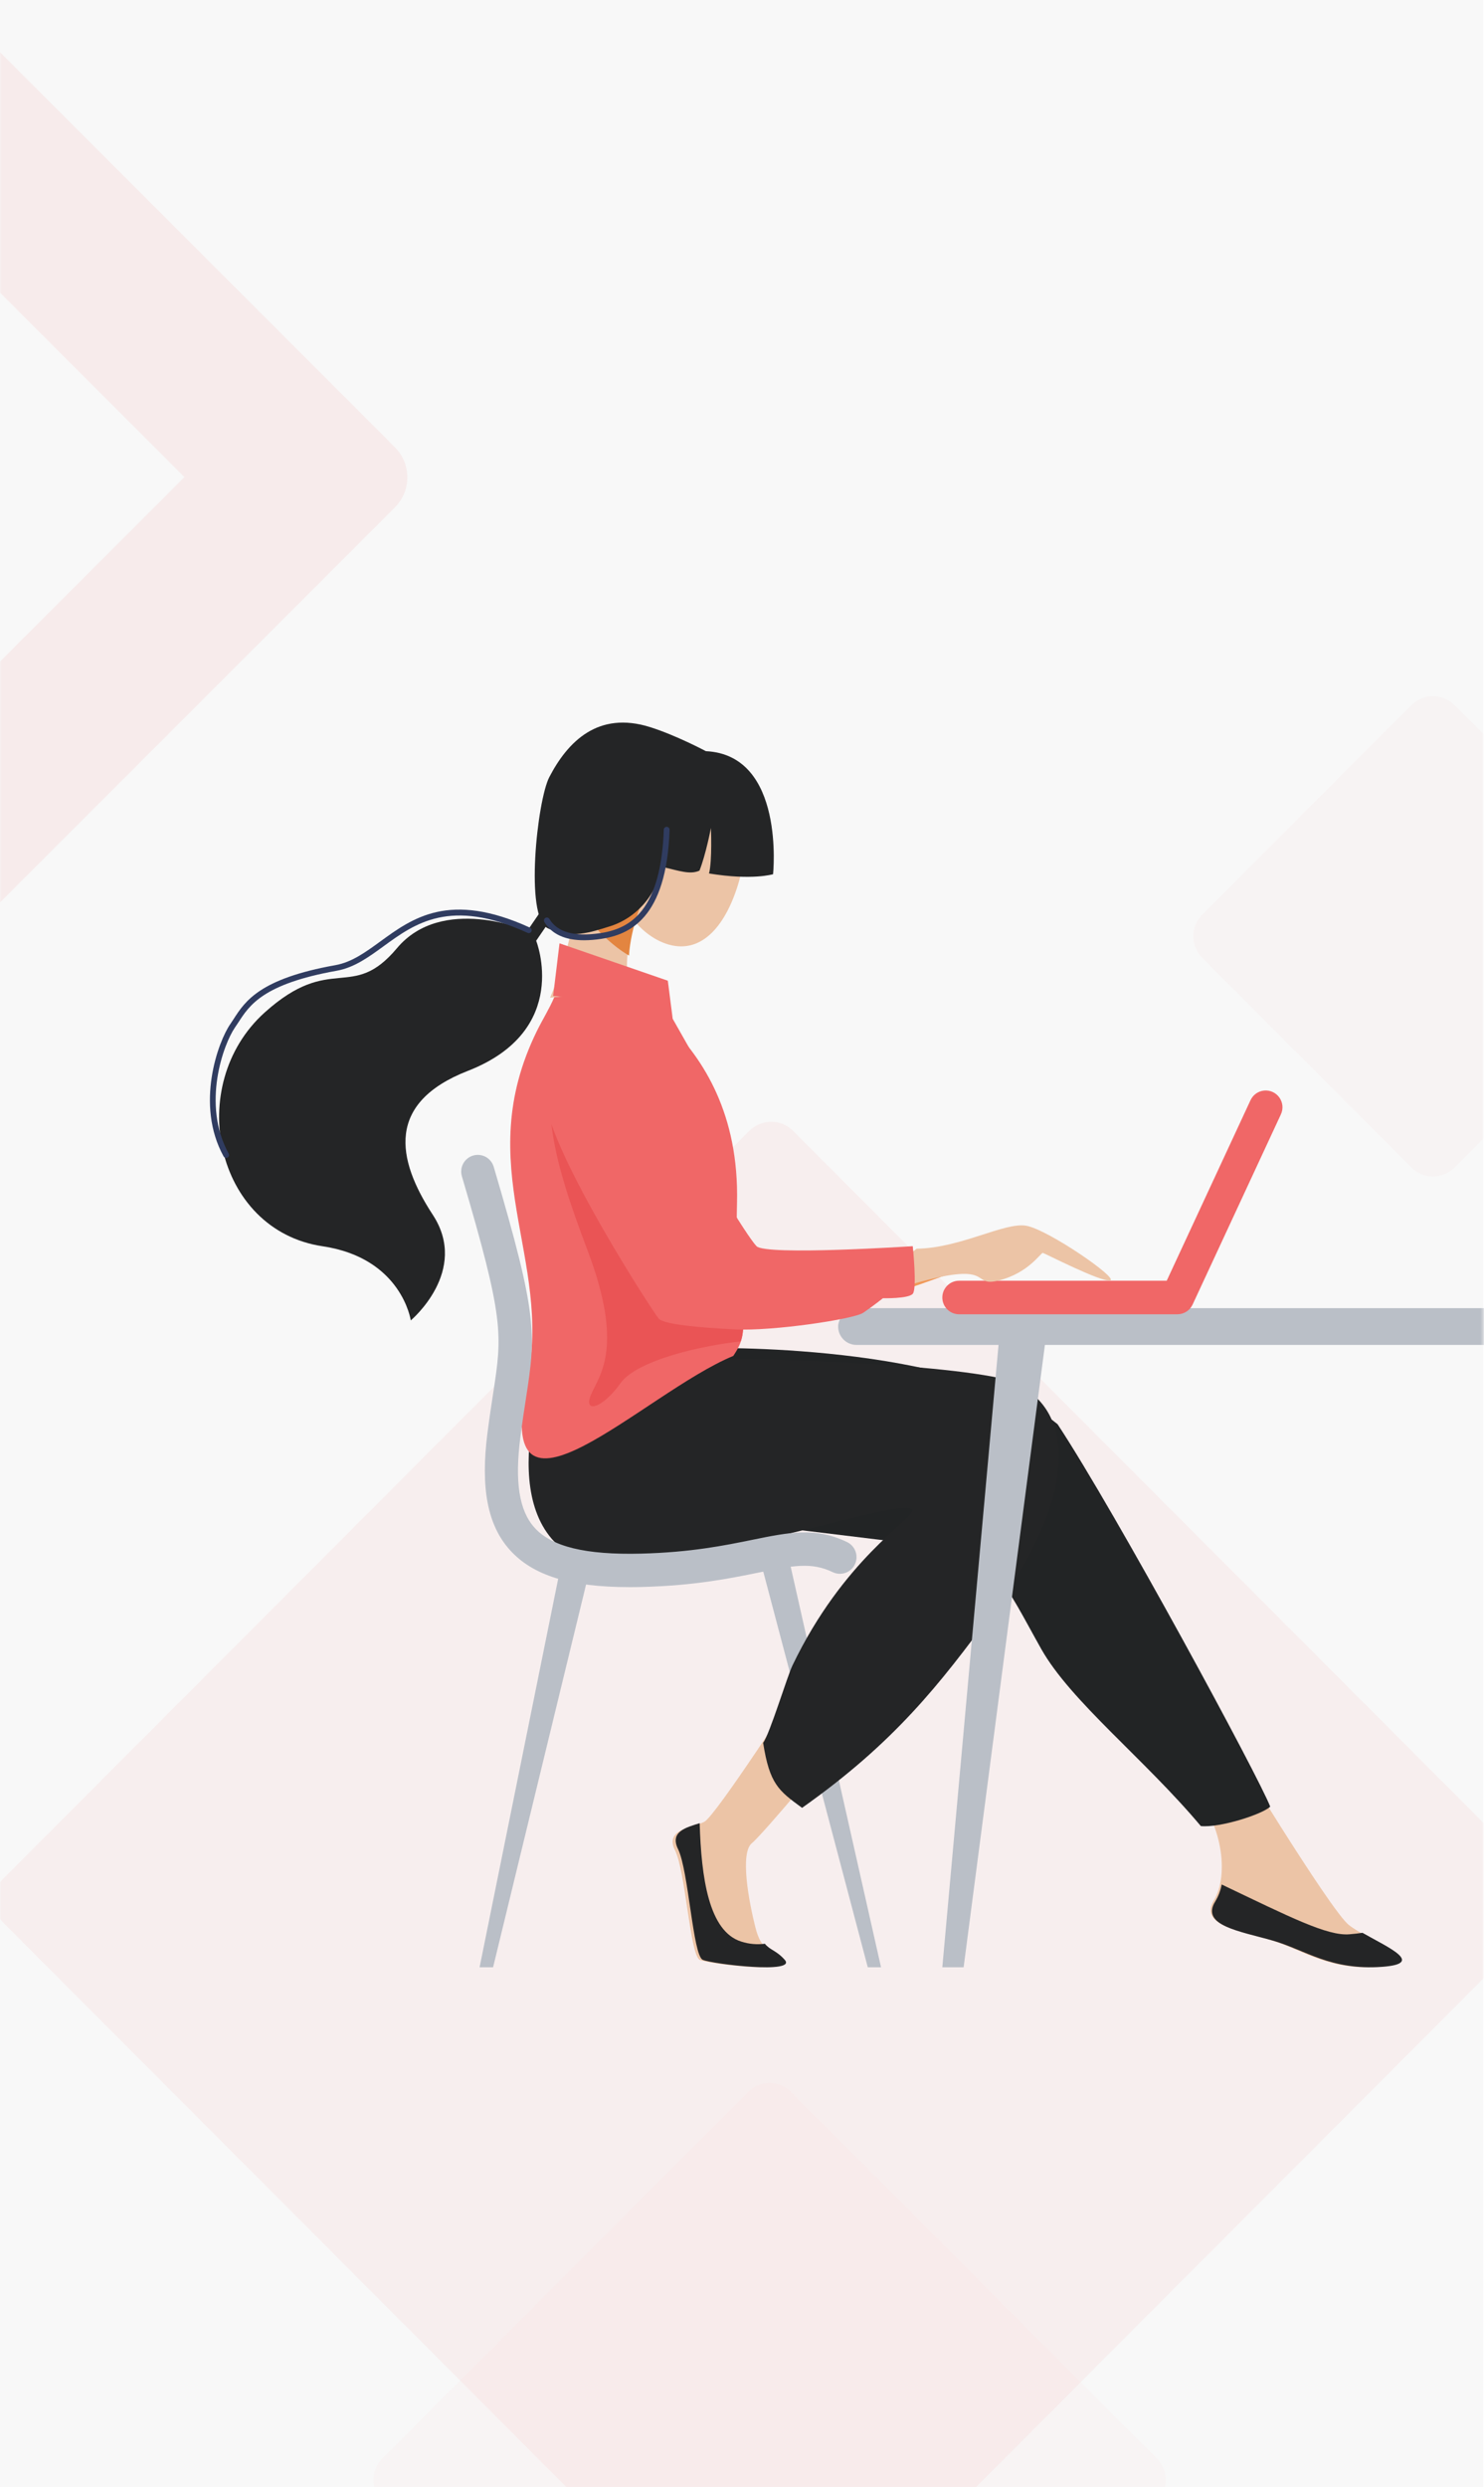 <svg width="573" height="960" viewBox="0 0 573 960" fill="none" xmlns="http://www.w3.org/2000/svg">
<rect y="-124" width="572.691" height="1277.91" fill="#F8F8F8"/>
<mask id="mask0_125_13794" style="mask-type:alpha" maskUnits="userSpaceOnUse" x="0" y="-124" width="573" height="1278">
<rect y="-124" width="572.691" height="1277.91" fill="white"/>
</mask>
<g mask="url(#mask0_125_13794)">
<path opacity="0.026" fill-rule="evenodd" clip-rule="evenodd" d="M288.78 807.464C293.402 802.833 300.906 802.833 305.529 807.464L446.666 948.863C451.276 953.482 451.276 960.962 446.666 965.581L305.529 1106.98C300.906 1111.61 293.402 1111.61 288.78 1106.98L147.643 965.581C143.032 960.962 143.032 953.482 147.643 948.863L288.78 807.464Z" fill="#FF6A6A"/>
<g opacity="0.038" filter="url(#filter0_f_125_13794)">
<path fill-rule="evenodd" clip-rule="evenodd" d="M544.934 272.166C549.557 267.535 557.061 267.535 561.683 272.166L642.377 353.01C646.988 357.629 646.988 365.109 642.377 369.728L561.683 450.572C557.061 455.203 549.557 455.203 544.934 450.572L464.24 369.728C459.63 365.109 459.63 357.629 464.24 353.01L544.934 272.166Z" fill="#F06767"/>
</g>
<path opacity="0.066" fill-rule="evenodd" clip-rule="evenodd" d="M289.399 436.409C294.022 431.778 301.526 431.778 306.149 436.409L594.423 725.219C599.033 729.838 599.033 737.318 594.423 741.937L306.149 1030.75C301.526 1035.38 294.022 1035.38 289.399 1030.75L1.125 741.937C-3.485 737.318 -3.485 729.838 1.125 725.219L289.399 436.409Z" fill="#F06767"/>
<path opacity="0.09" fill-rule="evenodd" clip-rule="evenodd" d="M152.476 195.833C158.88 189.428 158.871 179.035 152.454 172.618L-28.79 -8.626C-35.207 -15.043 -45.6 -15.052 -52.005 -8.647L-232.913 172.261C-239.318 178.665 -239.308 189.059 -232.891 195.475L-51.647 376.719C-45.231 383.136 -34.837 383.146 -28.433 376.741L152.476 195.833ZM-40.322 72.615L71.213 184.15L-40.115 295.478L-151.65 183.943L-40.322 72.615Z" fill="#F06767"/>
<rect width="357.34" height="14.199" rx="7.099" transform="matrix(-1 0 0 1 680.958 504.895)" fill="#BABFC7"/>
<path d="M238.346 327.002C233.518 343.734 245.305 360.976 258.283 364.598C271.262 368.22 280.53 356.853 285.358 340.121C290.186 323.389 283.572 306.891 270.589 303.269C257.606 299.647 243.169 310.274 238.346 327.002Z" fill="#ECC4A6"/>
<path d="M308.897 650.435C308.897 650.435 276.312 700.974 271.909 703.173C267.506 705.371 256.507 705.915 260.631 714.144C264.755 722.372 266.407 754.795 270.243 756.446C274.079 758.096 307.098 761.931 302.146 756.446C297.193 750.96 294.15 753.703 291.65 743.811C289.151 733.919 285.645 715.241 290.318 711.396C294.992 707.552 323.617 672.971 323.617 672.971L308.897 650.435Z" fill="#ECC4A6"/>
<path d="M473.864 671.733C473.864 671.733 513.465 737.085 520.801 742.96C528.136 748.834 552.329 757.651 532.534 759.117C512.738 760.583 503.201 752.509 490.732 748.834C478.262 745.159 462.868 742.96 468.735 733.415C474.601 723.87 472.162 703.03 459.514 689.81C446.866 676.59 473.864 671.733 473.864 671.733Z" fill="#ECC4A6"/>
<path fill-rule="evenodd" clip-rule="evenodd" d="M271.307 520.327C271.307 520.327 369.448 517.76 408.358 549.706C431.118 584.228 486.176 686.083 490.455 697.29C487.519 700.228 470.998 705.54 463.659 704.793C441.999 678.961 413.374 656.622 401.99 636.359C387.957 611.384 383.632 598.899 360.877 596.694C338.121 594.49 286.723 587.147 271.307 587.147C255.891 587.147 271.307 520.327 271.307 520.327Z" fill="#222425"/>
<path fill-rule="evenodd" clip-rule="evenodd" d="M185.178 759.293H190.392L227.775 605.471H216.307L185.178 759.293Z" fill="#BABFC7"/>
<path fill-rule="evenodd" clip-rule="evenodd" d="M340.183 759.293H335.059L292.853 599.555H304.139L340.183 759.293Z" fill="#BABFC7"/>
<path fill-rule="evenodd" clip-rule="evenodd" d="M215.392 514.361L272.583 524.195C272.583 524.195 348.584 524.89 383.326 531.342C414.932 537.203 419.602 572.981 383.326 622.265C362.727 650.255 345.31 672.598 309.695 697.764C300.631 691.134 297.168 688.613 294.661 672.68C297.242 669.157 303.914 647.116 305.985 642.801C325.684 601.766 351.982 586.84 352.363 582.805C347.95 575.657 235.417 620.069 213.041 593.942C191.656 568.995 215.392 514.361 215.392 514.361Z" fill="#242526"/>
<path fill-rule="evenodd" clip-rule="evenodd" d="M214.024 384.852C229.072 382.746 244.401 385.603 258.734 395.956C271.264 408.7 285.437 429.717 284.569 464.385C283.464 508.407 291.396 511.237 283.124 523.344C248.627 537.539 189.625 598.645 203.522 533.157C213.579 485.741 181.453 450.391 207.371 397.793C209.482 393.511 212.115 389.363 214.024 384.852Z" fill="#F06767"/>
<path fill-rule="evenodd" clip-rule="evenodd" d="M284.572 480.771C285.244 503.764 288.503 510.54 286.013 517.747C271.9 519.183 246.091 524.812 239.642 533.804C232.277 544.094 224.912 545.562 228.332 537.97C231.752 530.377 240.871 519.587 226.854 482.583C212.838 445.579 206.2 420.586 219.95 394.854L284.572 480.771Z" fill="#EA5455"/>
<path d="M212.393 385.086C221.713 363.498 224.001 339.241 224.001 339.241L248.4 346.294C248.4 346.294 234.558 376.683 247.847 387.538C251.161 390.212 254.334 393.049 257.356 396.037C242.942 385.827 227.526 383.009 212.393 385.086Z" fill="#ECC4A6"/>
<path d="M223.991 343.705C225.434 342.448 227.218 340.88 229.14 339.241L249.032 344.988L249.073 345.092C248.612 346.169 243.541 357.705 242.864 368.822C236.935 365.308 230.449 359.583 223.042 349.579C223.424 347.358 223.742 345.376 223.991 343.705Z" fill="#E38540"/>
<path d="M230.175 392C255.244 400.747 252.464 427.186 275.539 466.12C287.48 486.28 298.555 485.98 298.555 485.98C319.241 485.875 339.902 484.566 360.436 482.063C381.647 479.471 382.991 485.783 368.261 491.058C338.506 501.698 307.633 513.156 282.734 510.394C257.836 507.632 215.261 444.101 213.065 427.564C210.027 404.707 217.549 387.585 230.175 392Z" fill="#F09959"/>
<path fill-rule="evenodd" clip-rule="evenodd" d="M243.098 612.571C244.649 612.571 246.232 612.571 247.861 612.511C268.175 612.005 281.999 609.183 293.11 606.917C306.083 604.269 313.245 602.807 321.546 606.802C324.74 608.334 328.565 606.975 330.09 603.768C331.615 600.56 330.263 596.717 327.07 595.185C314.879 589.337 304.679 591.42 290.561 594.302C279.94 596.467 266.729 599.166 247.546 599.644C226.074 600.182 212.982 596.982 206.36 589.59C200.448 583.003 198.718 571.938 200.919 554.763C201.67 548.888 202.425 544.001 203.089 539.685C204.96 527.521 206.196 519.458 204.663 507.046C203.244 495.507 199.437 480.135 190.628 450.332C189.974 448.128 188.199 446.442 185.972 445.909C183.745 445.376 181.404 446.076 179.831 447.747C178.258 449.418 177.691 451.806 178.345 454.01C194.76 509.546 193.904 514.957 190.422 537.722C189.749 542.112 188.985 547.086 188.212 553.126C185.498 574.305 188.244 588.629 196.847 598.214C205.692 608.075 220.061 612.571 243.098 612.571Z" fill="#BABFC7"/>
<path fill-rule="evenodd" clip-rule="evenodd" d="M471.719 727.345C498.232 740.003 512.505 747.256 521.001 746.566C523.009 746.404 524.695 746.201 526.08 745.989C535.537 751.443 550.626 757.894 533.648 759.12C513.668 760.562 504.05 752.62 491.468 749.005C478.885 745.39 463.352 743.226 469.272 733.837C470.472 731.83 471.301 729.633 471.719 727.345Z" fill="#242526"/>
<path fill-rule="evenodd" clip-rule="evenodd" d="M270.152 703.681C270.792 724.672 273.626 745.473 286.256 749.394C289.19 750.335 292.289 750.615 295.34 750.216C297.324 752.714 299.749 752.741 303.001 756.417C307.915 761.958 275.166 758.084 271.346 756.417C267.527 754.75 265.896 722.012 261.809 713.687C258.443 706.857 265.21 705.26 270.152 703.681Z" fill="#242526"/>
<path fill-rule="evenodd" clip-rule="evenodd" d="M370.318 507.262H454.62C457.137 507.261 459.424 505.8 460.485 503.516L494.553 430.156C495.56 428.053 495.359 425.572 494.028 423.659C492.697 421.746 490.441 420.697 488.121 420.912C485.801 421.128 483.777 422.574 482.82 424.699L450.493 494.314H370.318C366.745 494.314 363.848 497.213 363.848 500.788C363.848 504.363 366.745 507.262 370.318 507.262Z" fill="#F06767"/>
<path d="M353.917 481.96C370.961 481.712 387.862 471.621 396.259 473.095C404.657 474.57 432.078 493.462 428.628 494.197C425.178 494.932 403.427 483.742 402.664 483.573C401.901 483.403 397.231 491.322 385.619 494.229C374.008 497.137 385.541 485.589 349.552 496.383C326.172 503.407 353.917 481.96 353.917 481.96Z" fill="#ECC4A6"/>
<path fill-rule="evenodd" clip-rule="evenodd" d="M216.039 364.089L213.576 384.414C213.576 384.414 235.252 385.737 246.036 391.961C256.819 398.184 272.738 416.152 272.738 416.152L259.737 393.204L257.86 378.521L216.039 364.089Z" fill="#F06767"/>
<path fill-rule="evenodd" clip-rule="evenodd" d="M225.623 389.338C241.891 386.292 249.416 400.852 259.963 424.623C270.51 448.394 288.513 477.256 292.103 480.981C295.694 484.706 352.436 480.981 352.436 480.981C352.436 480.981 354.153 497.399 352.436 499.358C350.718 501.316 340.911 501.073 340.911 501.073C340.911 501.073 336.985 504.206 333.307 506.683C329.63 509.16 298.476 513.816 284.009 513.105C269.541 512.394 256.29 511.142 254.329 508.936C252.369 506.729 212.882 445.963 210.425 424.155C207.969 402.348 217.322 390.898 225.623 389.338Z" fill="#F06767"/>
<path d="M272.552 289.924C303.316 291.39 298.495 337.414 298.495 337.414C298.495 337.414 290.501 339.87 273.764 337.126C275.05 332.185 274.499 319.564 274.499 319.564C274.499 319.564 272.552 329.806 270.082 336.025C266.546 337.642 262.542 336.208 255.733 334.573C252.239 349.185 242.362 355.377 235.598 357.492C228.128 359.829 220.221 362.615 211.391 358.222C202.561 353.829 207.415 308.952 212.103 299.924C219.142 286.381 230.837 274.253 251.072 280.655C261.22 283.869 272.552 289.924 272.552 289.924Z" fill="#242526"/>
<path d="M219.492 344.874L207.023 363.097C207.023 363.097 220.839 397.652 180.662 413.311C149.194 425.575 152.903 447.178 167.119 468.891C181.335 490.604 158.61 509.628 158.61 509.628C158.61 509.628 155.147 485.56 124.571 481.014C82.883 474.822 71.079 418.787 102.214 390.769C127.984 367.584 135.82 386.787 153.263 365.981C170.705 345.175 203.629 359.225 203.629 359.225L215.697 341.607L219.492 344.874Z" fill="#242526"/>
<path d="M87.313 446.916C87.501 446.918 87.686 446.871 87.85 446.78C88.112 446.642 88.308 446.405 88.394 446.123C88.481 445.841 88.45 445.537 88.309 445.278C77.752 426.114 86.363 402.9 90.7 396.609C91.159 395.945 91.595 395.267 92.077 394.552C96.341 387.952 101.646 379.74 129.955 374.683C136.775 373.468 142.296 369.448 148.139 365.192C160.21 356.403 173.896 346.439 203.623 360.012C203.992 360.219 204.448 360.201 204.799 359.966C205.151 359.731 205.338 359.319 205.284 358.902C205.229 358.485 204.941 358.134 204.541 357.996C173.616 343.885 159.37 354.254 146.799 363.404C141.167 367.5 135.848 371.374 129.542 372.507C100.269 377.733 94.661 386.4 90.177 393.359C89.718 394.06 89.295 394.725 88.855 395.362C84.306 401.949 75.269 426.274 86.344 446.343C86.54 446.692 86.91 446.911 87.313 446.916Z" fill="#303C60"/>
<path d="M225.576 362.906C227.77 362.892 229.961 362.715 232.129 362.377C242.923 360.762 257.402 354.635 258.539 320.223C258.526 319.627 258.049 319.146 257.453 319.126C256.857 319.107 256.349 319.556 256.297 320.149C255.836 334.336 253.013 344.828 247.924 351.341C244.061 356.291 238.935 359.092 231.806 360.159C221.818 361.654 215.196 359.814 212.128 354.686C211.922 354.339 211.546 354.128 211.142 354.134C210.738 354.139 210.368 354.359 210.17 354.711C209.973 355.063 209.979 355.493 210.185 355.84C212.999 360.537 218.161 362.906 225.576 362.906Z" fill="#303C60"/>
<path fill-rule="evenodd" clip-rule="evenodd" d="M363.848 759.293H372.074L404.078 514.361H385.981L363.848 759.293Z" fill="#BABFC7"/>
</g>
<defs>
<filter id="filter0_f_125_13794" x="451.133" y="259.043" width="204.351" height="204.651" filterUnits="userSpaceOnUse" color-interpolation-filters="sRGB">
<feFlood flood-opacity="0" result="BackgroundImageFix"/>
<feBlend mode="normal" in="SourceGraphic" in2="BackgroundImageFix" result="shape"/>
<feGaussianBlur stdDeviation="4.825" result="effect1_foregroundBlur_125_13794"/>
</filter>
</defs>
</svg>
